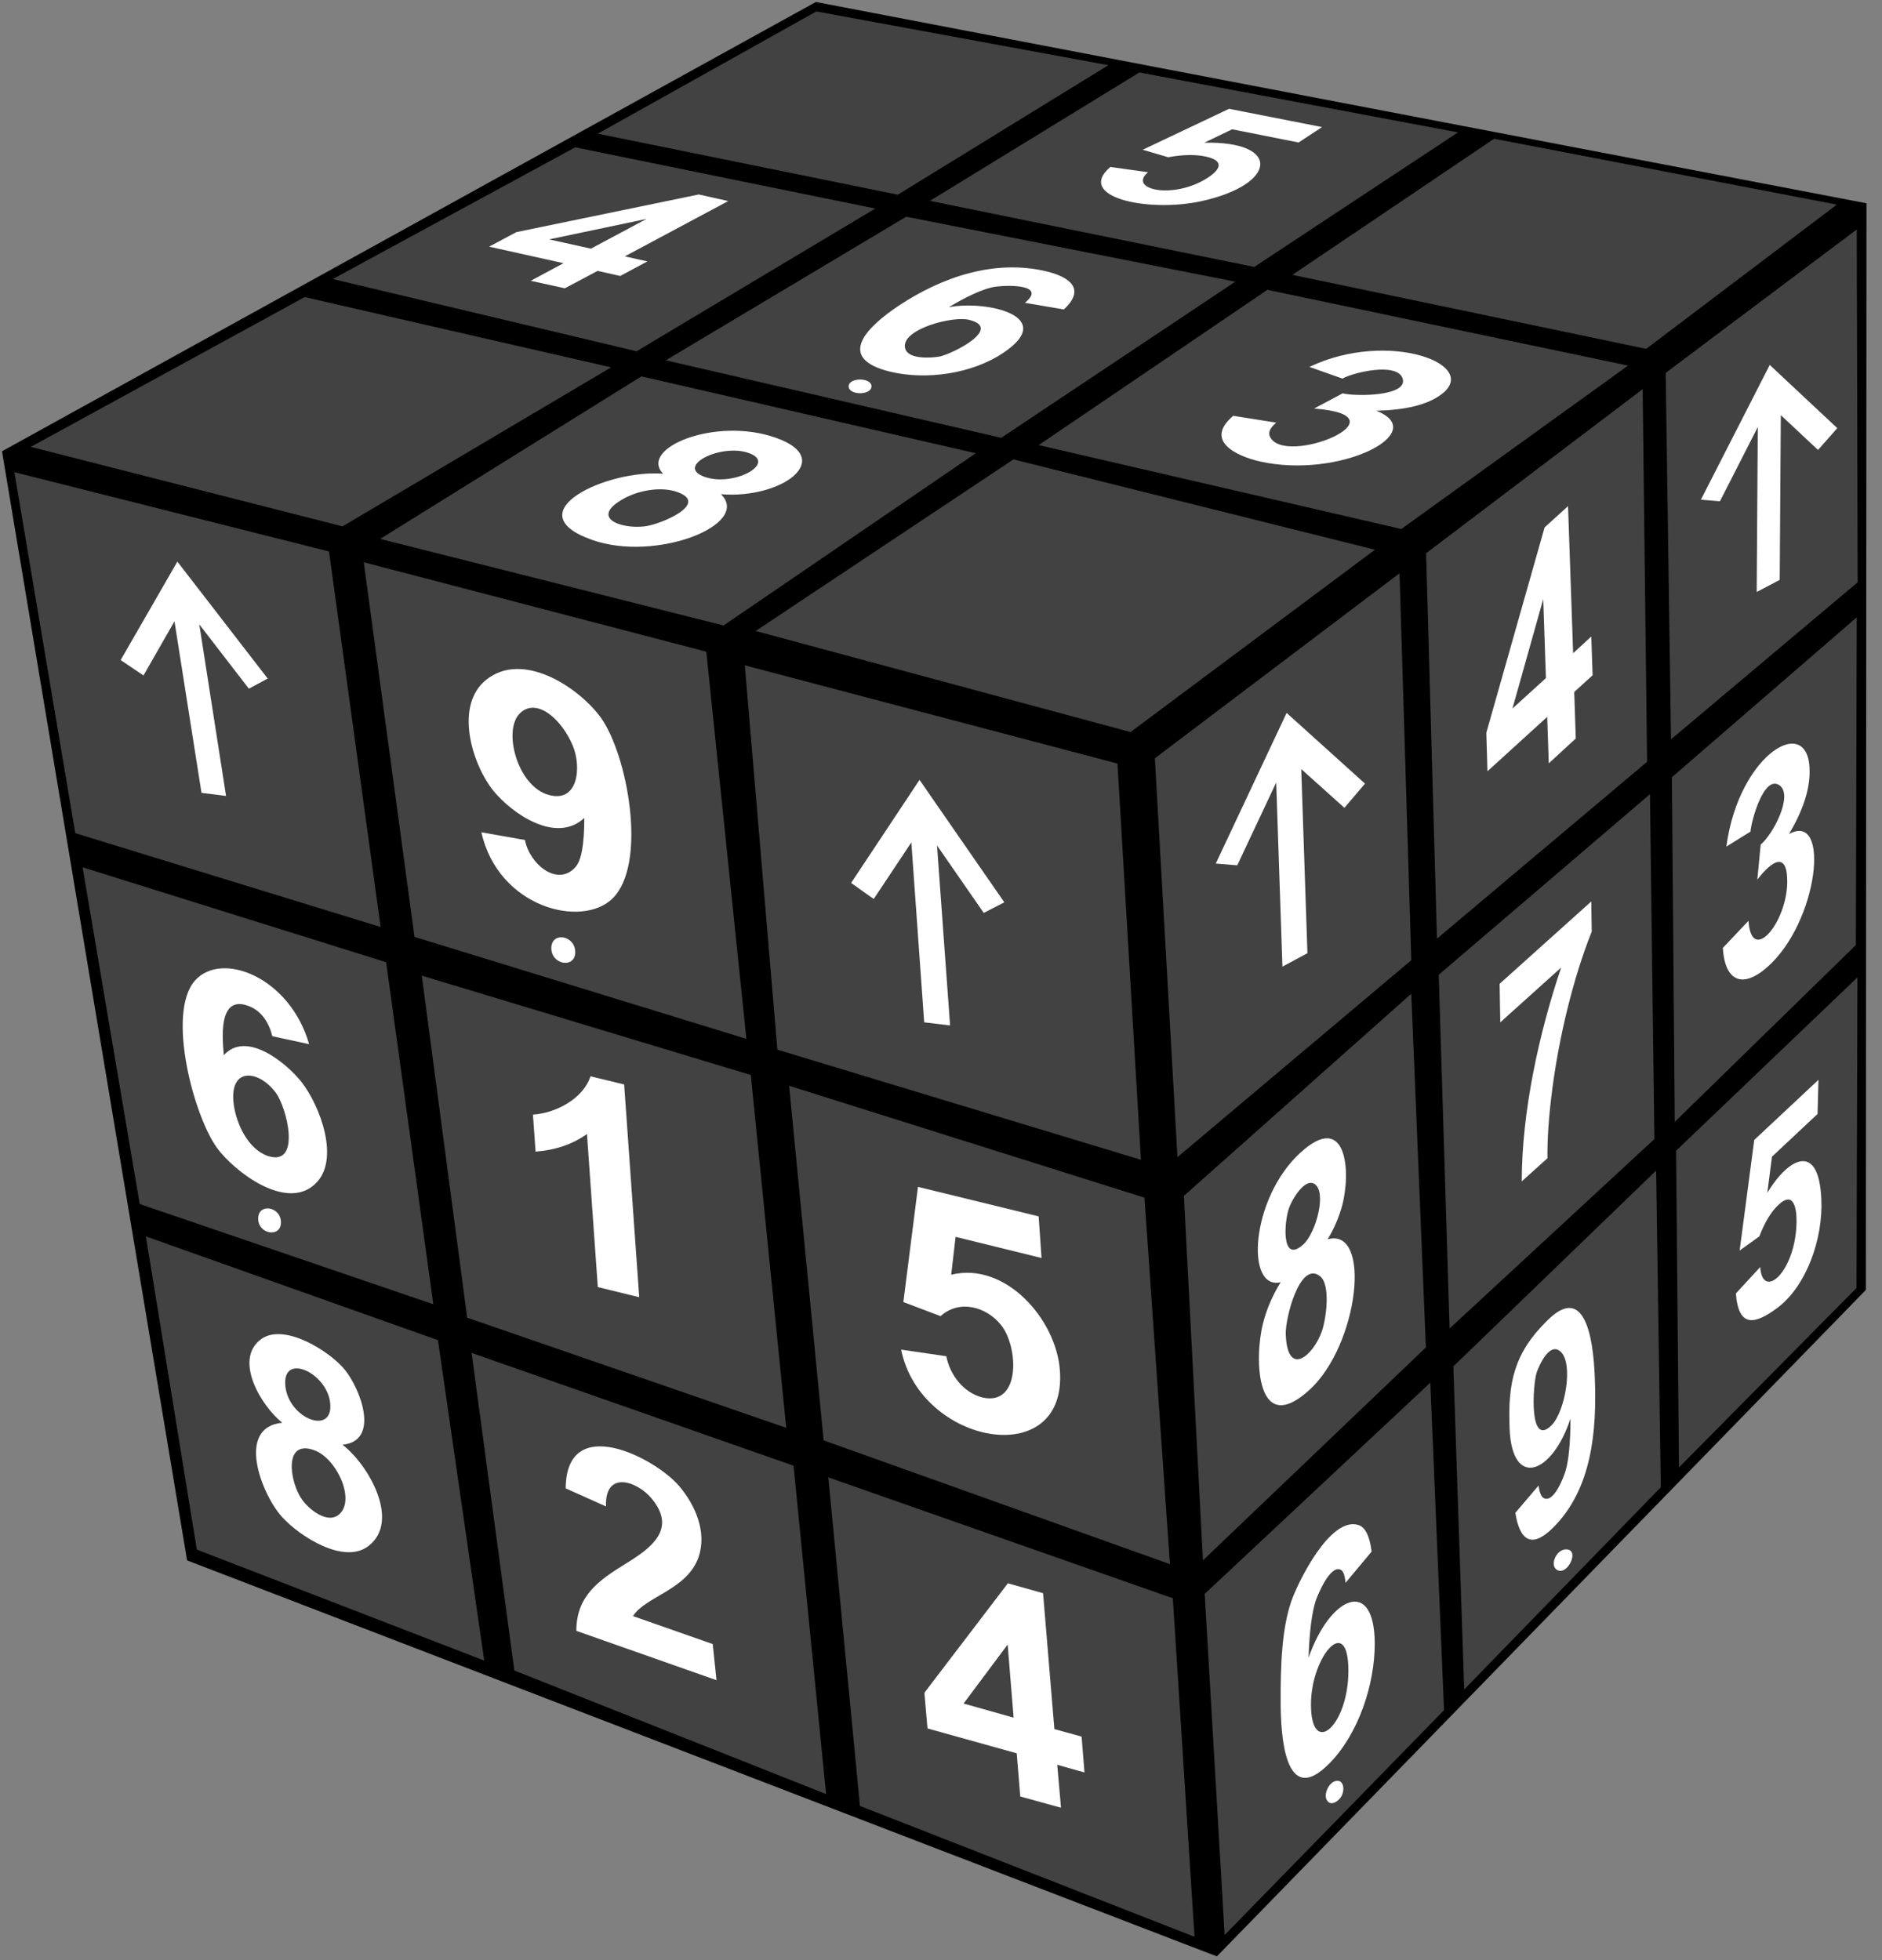 <?xml version="1.0" encoding="UTF-8"?>
<svg width="96px" height="100px" viewBox="0 0 96 100" version="1.1" xmlns="http://www.w3.org/2000/svg" xmlns:xlink="http://www.w3.org/1999/xlink">
    <rect x="0" y="0" width="96" height="100" fill="#808080" stroke="none"/>
    <title>sudoku_6</title>
    <g id="Sudoku" stroke="none" stroke-width="1" fill="none" fill-rule="evenodd">
        <g id="sudoku_6" fill-rule="nonzero">
            <polygon id="Path" fill="#000000" points="0.102 23.022 41.619 0.101 95.209 10.371 95.176 65.809 62.072 99.809 9.544 79.607"></polygon>
            <polygon id="Path" fill="#424242" points="51.693 23.438 70.136 28.045 57.668 37.348 38.547 32.191"></polygon>
            <polygon id="Path" fill="#424242" points="64.648 14.787 83.046 18.652 71.48 26.989 52.981 22.708"></polygon>
            <polygon id="Path" fill="#424242" points="76.213 7.079 93.696 10.438 83.972 17.798 65.924 14.022"></polygon>
            <polygon id="Path" fill="#424242" points="58.12 3.697 74.372 6.753 63.981 13.618 47.435 10.247"></polygon>
            <polygon id="Path" fill="#424242" points="46.227 11.056 63.01 14.371 51.072 22.337 33.961 18.382"></polygon>
            <polygon id="Path" fill="#424242" points="32.719 19.202 49.773 23.124 36.909 31.91 19.392 27.494"></polygon>
            <polygon id="Path" fill="#424242" points="15.541 15.157 31.172 18.742 17.472 26.854 1.57 22.798"></polygon>
            <polygon id="Path" fill="#424242" points="29.342 7.517 44.646 10.64 32.471 17.921 16.975 14.236"></polygon>
            <polygon id="Path" fill="#424242" points="41.641 0.584 56.538 3.326 45.798 9.933 30.494 6.82"></polygon>
            <polygon id="Path" fill="#424242" points="37.993 33.944 57.001 38.955 58.199 59.169 39.654 53.551"></polygon>
            <polygon id="Path" fill="#424242" points="18.556 28.685 36.028 33.247 38.072 53 21.143 47.798"></polygon>
            <polygon id="Path" fill="#424242" points="0.734 24.09 16.783 28.135 19.415 47.292 3.84 42.506"></polygon>
            <polygon id="Path" fill="#424242" points="40.252 55.393 58.379 61.101 59.678 79.798 42.014 73.483"></polygon>
            <polygon id="Path" fill="#424242" points="21.515 49.775 38.298 54.843 40.105 72.843 23.831 67.225"></polygon>
            <polygon id="Path" fill="#424242" points="4.213 44.247 19.697 49.09 22.103 66.539 7.127 61.427"></polygon>
            <polygon id="Path" fill="#424242" points="42.251 75.371 59.825 81.539 60.932 98.809 43.866 92.135"></polygon>
            <polygon id="Path" fill="#424242" points="24.056 69.022 40.478 74.775 42.138 91.528 26.236 85.225"></polygon>
            <polygon id="Path" fill="#424242" points="7.443 63.079 22.34 68.371 24.7 84.719 10.04 79.056"></polygon>
            <polygon id="Path" fill="#424242" points="58.91 38.685 71.39 29.247 71.989 48.989 60.062 59.034"></polygon>
            <polygon id="Path" fill="#424242" points="72.745 28.225 83.791 19.854 84.017 38.865 73.299 47.888"></polygon>
            <polygon id="Path" fill="#424242" points="84.966 19.022 94.712 11.708 94.758 29.708 85.237 37.719"></polygon>
            <polygon id="Path" fill="#424242" points="60.39 61.011 71.989 50.697 72.734 68.742 61.361 79.607"></polygon>
            <polygon id="Path" fill="#424242" points="73.389 49.73 84.164 40.517 84.39 58.112 73.943 67.775"></polygon>
            <polygon id="Path" fill="#424242" points="85.282 39.652 94.712 31.494 94.667 48.213 85.429 57.236"></polygon>
            <polygon id="Path" fill="#424242" points="61.451 81.315 72.96 70.539 73.66 87.247 62.468 98.719"></polygon>
            <polygon id="Path" fill="#424242" points="74.135 69.708 84.48 59.719 84.717 75.876 74.688 86.191"></polygon>
            <polygon id="Path" fill="#424242" points="85.496 58.708 94.746 49.865 94.701 65.708 85.643 74.865"></polygon>
            <path d="M62.908,21.213 L65.099,21.562 C64.794,21.82 64.681,22.056 64.772,22.258 C65.461,23.876 71.932,21.213 67.031,20.843 L68.488,20.067 C69.143,20.236 71.898,20.225 71.537,19.281 C71.232,18.494 69.086,18.978 68.476,19.315 L66.793,18.719 C70.848,16.775 75.716,18.652 73.423,20.191 C72.734,20.663 71.661,20.921 70.204,20.955 C73.028,22.067 68.318,24.461 64.252,23.539 C63.032,23.258 61.417,22.472 62.908,21.213 L62.908,21.213 Z" id="Path" fill="#FFFFFF"></path>
            <path d="M56.64,8.517 L58.56,8.787 C57.51,9.674 59.859,10.202 61.609,9.067 C62.344,8.584 62.4,8.169 61.463,7.978 C60.943,7.876 60.322,7.888 59.588,8.022 L58.289,7.64 L62.694,5.551 L67.437,6.483 L66.24,7.27 L62.852,6.596 L61.429,7.281 C65.359,7.191 65.156,9.404 61.304,10.258 C58.56,10.865 54.833,10.056 56.64,8.517 L56.64,8.517 Z" id="Path" fill="#FFFFFF"></path>
            <path d="M54.268,15.787 L52.28,15.449 C53.466,14.472 51.241,14.528 50.632,14.652 C50.078,14.775 49.333,15.112 48.395,15.674 C50.315,15.303 53.986,16.135 51.162,18.011 C49.581,19.067 47.266,19.404 45.425,18.966 C42.534,18.27 44.296,16.629 45.843,15.596 C48.045,14.135 50.722,13.213 53.376,13.843 C54.539,14.124 55.409,14.73 54.268,15.787 L54.268,15.787 Z M46.159,17.697 C46.216,18.348 47.469,18.27 47.921,18.191 C48.587,18.056 51.196,16.742 49.423,16.315 C48.599,16.112 46.057,16.775 46.159,17.697 L46.159,17.697 Z" id="Shape" fill="#FFFFFF"></path>
            <path d="M33.826,24.169 C32.561,22.876 36.491,21.236 39.586,22.337 C42.658,23.427 39.846,25.472 36.774,25.213 C38.355,26.753 33.453,28.708 30.189,27.539 C26.236,26.135 30.98,23.933 33.826,24.169 L33.826,24.169 Z M35.938,24.326 C37.406,24.854 39.665,23.64 38.197,23.112 C36.774,22.607 34.424,23.787 35.938,24.326 Z M31.838,25.427 C30.031,26.416 31.68,27 32.877,26.854 C33.69,26.764 36.22,25.697 34.549,25.101 C33.724,24.809 32.595,25.011 31.838,25.427 L31.838,25.427 Z" id="Shape" fill="#FFFFFF"></path>
            <path d="M27.072,14.326 L28.744,13.427 L24.949,12.584 L26.338,11.843 L35.644,9.921 L37.146,10.258 L31.872,13.079 L33.024,13.337 L31.635,14.079 L30.483,13.82 L28.811,14.708 L27.072,14.326 Z M30.144,12.685 L32.979,11.169 L28.009,12.213 L30.144,12.685 L30.144,12.685 Z" id="Shape" fill="#FFFFFF"></path>
            <path d="M24.553,42.461 L26.778,42.854 C27.004,44.079 28.439,45.27 29.353,44.236 C29.658,43.899 29.805,43.067 29.805,41.73 C28.371,43.067 26.135,41.528 25.163,40.337 C24.056,38.955 23.164,35.955 24.824,34.663 C26.677,33.202 29.489,35.045 30.63,36.584 C32.008,38.472 33.047,44.079 31.24,45.843 C29.67,47.371 25.423,46.303 24.553,42.461 L24.553,42.461 Z M26.519,36.393 C25.638,37.247 26.383,40.101 27.976,40.551 C29.5,40.989 29.67,39.124 29.218,38.045 C28.664,36.708 27.377,35.551 26.519,36.393 L26.519,36.393 Z" id="Shape" fill="#FFFFFF"></path>
            <path d="M45.967,68.854 L48.271,69.191 C48.452,70.135 49.141,71.045 50.101,71.292 C52.077,71.764 51.964,68.719 51.061,67.596 C50.315,66.663 48.937,66.281 47.977,67.146 L46.08,66.427 L46.825,60.551 L52.981,62.056 L53.128,64.18 L48.745,63.101 L48.52,65.034 C51.275,64.348 53.884,67.303 54.065,69.921 C54.438,75.09 46.95,73.719 45.967,68.854 Z" id="Path" fill="#FFFFFF"></path>
            <path d="M32.606,66.18 L30.494,65.663 L29.941,57.854 C29.218,58.371 28.348,58.674 27.32,58.753 L27.185,56.865 C28.348,56.787 29.737,56.067 30.121,54.91 L31.838,55.326 L32.606,66.18 L32.606,66.18 Z" id="Path" fill="#FFFFFF"></path>
            <path d="M15.767,53.27 L13.892,52.865 C13.711,52.157 13.327,51.528 12.593,51.292 C11.113,50.809 11.351,53.034 11.418,53.831 C12.57,52.551 14.615,54.236 15.371,55.191 C16.309,56.371 17.404,59.213 16.049,60.427 C14.569,61.775 11.96,59.775 11.068,58.562 C9.871,56.91 8.493,51.685 9.939,50.034 C11.294,48.483 14.795,49.854 15.767,53.27 L15.767,53.27 Z M11.927,56.371 C12.062,57.348 12.661,58.64 13.677,58.978 C15.371,59.517 14.648,56.539 14.072,55.753 C13.169,54.539 11.656,54.438 11.927,56.371 Z" id="Shape" fill="#FFFFFF"></path>
            <path d="M52.043,91.652 L51.863,89.449 L47.311,88.18 L47.153,86.36 L51.411,80.775 L53.207,81.281 L53.783,88.213 L55.172,88.596 L55.319,90.427 L53.929,90.034 L54.121,92.225 L52.043,91.652 L52.043,91.652 Z M51.704,87.629 L51.4,83.899 L49.152,86.91 L51.704,87.629 L51.704,87.629 Z" id="Shape" fill="#FFFFFF"></path>
            <path d="M36.356,83.876 L36.548,85.719 L29.399,83.202 C29.399,81.427 30.517,80.64 31.917,79.775 C33.193,78.989 34.549,78.022 33.239,76.449 C32.493,75.551 30.844,75 30.912,76.854 L28.856,75.933 C28.879,72.056 33.374,74.337 34.639,75.809 C35.464,76.775 36.073,78.169 35.633,79.438 C35.057,81.112 32.911,81.449 32.29,82.449 L36.356,83.876 L36.356,83.876 Z" id="Path" fill="#FFFFFF"></path>
            <path d="M14.4,72.584 C13.327,71.742 11.893,69.348 13.327,68.315 C14.502,67.472 16.828,68.944 17.585,69.876 C18.376,70.843 19.415,73.506 17.472,73.708 C18.793,74.719 20.442,77.596 18.805,78.865 C17.551,79.854 15.258,78.36 14.389,77.393 C13.361,76.27 11.994,72.82 14.4,72.584 L14.4,72.584 Z M14.558,70.73 C14.739,72.393 17.032,73.258 16.84,71.562 C16.67,70.022 14.366,68.966 14.558,70.73 Z M15.416,76.517 C15.767,77.011 16.738,77.798 17.325,77.236 C18.127,76.483 17.167,74.404 16.038,73.989 C14.411,73.393 14.795,75.674 15.416,76.517 L15.416,76.517 Z" id="Shape" fill="#FFFFFF"></path>
            <path d="M79.002,38.944 L78.923,36.573 L75.874,39.348 L75.817,37.382 L78.788,26.91 L79.985,25.82 L80.245,33.326 L81.171,32.472 L81.239,34.449 L80.301,35.303 L80.38,37.674 L79.002,38.944 L79.002,38.944 Z M78.856,34.596 L78.72,30.562 L77.15,36.146 L78.856,34.596 L78.856,34.596 Z" id="Shape" fill="#FFFFFF"></path>
            <path d="M65.325,65.416 C63.507,65.843 63.8,61.124 66.33,58.809 C68.713,56.629 68.928,59.82 68.454,61.539 C68.284,62.135 68.047,62.697 67.72,63.225 C69.99,62.596 69.312,68.596 66.805,70.899 C64.072,73.404 63.97,69.315 64.422,67.528 C64.602,66.798 64.907,66.101 65.325,65.416 L65.325,65.416 Z M66.488,63.483 C67.121,62.899 67.697,60.82 67.053,60.404 C66.545,60.079 65.89,61.236 65.766,61.596 C65.506,62.258 65.325,64.539 66.488,63.483 Z M65.585,68.056 C65.664,70.315 66.985,69.169 67.426,67.921 C67.64,67.315 67.9,65.539 67.324,65.101 C66.308,64.315 65.562,67.236 65.585,68.056 L65.585,68.056 Z" id="Shape" fill="#FFFFFF"></path>
            <path d="M76.529,52.157 L76.495,50.191 L81.171,45.989 L81.193,47.528 C80.233,49.933 79.533,52.91 79.194,55.472 C79.002,56.91 78.923,58.112 78.935,59.09 L77.624,60.27 C77.624,56.73 78.505,52.697 79.635,49.36 L76.529,52.157 L76.529,52.157 Z" id="Path" fill="#FFFFFF"></path>
            <path d="M87.88,48.36 L89.19,46.978 C89.336,49.225 91.132,47.101 91.166,45.034 C91.189,43.404 90.387,43.899 89.641,44.876 L89.811,43.09 C90.455,42.551 91.494,40.551 90.76,40.056 C89.969,39.539 89.336,41.865 89.291,42.427 L88.06,43.191 C88.704,38.393 92.363,36.292 92.307,39.416 C92.296,40.348 91.945,41.393 91.256,42.551 C93.391,41.371 92.759,47.056 90.138,49.348 C88.84,50.483 87.981,50.011 87.88,48.36 L87.88,48.36 Z" id="Path" fill="#FFFFFF"></path>
            <path d="M69.967,79.157 L68.634,80.753 C68.6,80.36 68.521,80.135 68.375,80.079 C67.844,79.843 67.223,81.348 67.11,81.674 C66.918,82.281 66.793,83.247 66.748,84.573 C67.844,81.427 70.103,80.449 70.125,83.82 C70.136,85.899 69.312,88.427 67.832,89.944 C65.495,92.348 65.336,88.382 65.325,86.91 C65.314,84.876 65.393,83.09 65.867,81.697 C66.217,80.697 67.844,77.371 69.278,77.798 C69.64,77.899 69.865,78.36 69.967,79.157 L69.967,79.157 Z M66.872,86.978 C66.884,89.697 68.792,88.056 68.781,85.213 C68.77,82.281 66.861,84.528 66.872,86.978 Z" id="Shape" fill="#FFFFFF"></path>
            <path d="M77.297,77.18 L78.483,75.787 C78.528,76.146 78.618,76.36 78.743,76.427 C79.262,76.708 79.77,75.337 79.861,75.034 C80.019,74.483 80.109,73.596 80.109,72.371 C79.183,75.213 77.116,75.989 77.003,72.854 C76.913,70.528 77.229,69.034 78.935,67.36 C80.776,65.528 81.272,68.045 81.352,70.326 C81.453,72.989 81.216,75.966 79.206,77.955 C78.099,79.045 77.512,78.551 77.297,77.18 L77.297,77.18 Z M79.59,68.944 C79.036,68.461 78.505,69.663 78.381,70.034 C78.189,70.652 77.975,73.876 79.138,72.719 C79.827,72.045 80.29,69.539 79.59,68.944 L79.59,68.944 Z" id="Shape" fill="#FFFFFF"></path>
            <path d="M88.546,65.989 L89.788,64.64 C89.901,66.36 91.584,64.91 91.64,62.382 C91.652,61.742 91.539,60.697 90.714,61.472 C90.353,61.809 90.025,62.337 89.743,63.079 L88.738,63.798 L89.483,58.157 L92.759,55.09 L92.713,56.831 L90.387,59.011 L90.15,60.854 C91.211,59.09 92.77,58.225 92.905,61.157 C93.007,63.202 92.137,65.618 90.669,66.719 C89.54,67.562 88.681,67.775 88.546,65.989 Z" id="Path" fill="#FFFFFF"></path>
            <path d="M44.454,19.708 C44.454,20.18 43.29,20.18 43.29,19.708 C43.29,19.247 44.454,19.247 44.454,19.708 Z" id="Path" fill="#FFFFFF"></path>
            <path d="M14.332,62.36 C14.332,63.157 13.169,62.978 13.169,62.169 C13.169,61.36 14.332,61.551 14.332,62.36 Z" id="Path" fill="#FFFFFF"></path>
            <path d="M29.342,48.573 C29.342,49.427 28.122,49.225 28.122,48.371 C28.122,47.517 29.342,47.708 29.342,48.573 L29.342,48.573 Z" id="Path" fill="#FFFFFF"></path>
            <path d="M68.081,90.876 C68.544,90.719 68.634,91.326 68.397,91.685 C68.262,91.899 67.878,92.169 67.686,91.843 C67.505,91.551 67.765,90.989 68.081,90.876 Z" id="Path" fill="#FFFFFF"></path>
            <path d="M79.861,79.045 C80.651,79.011 79.917,80.506 79.375,80.056 C79.07,79.809 79.386,79.067 79.861,79.045 Z" id="Path" fill="#FFFFFF"></path>
            <polygon id="Path" fill="#FFFFFF" points="65.099 39.921 65.416 49.315 66.692 48.629 66.376 39.236 68.578 41.213 69.628 39.978 65.63 36.371 62.016 44.056 63.112 44.146"></polygon>
            <polygon id="Path" fill="#FFFFFF" points="46.487 42.978 47.142 52.157 48.463 52.315 47.797 43.135 50.18 46.573 51.23 46.034 46.904 39.787 43.415 45.045 44.567 45.865"></polygon>
            <polygon id="Path" fill="#FFFFFF" points="8.9 31.697 10.278 40.449 11.531 40.607 10.165 31.854 12.695 35.135 13.655 34.618 9.047 28.652 6.155 33.674 7.319 34.461"></polygon>
            <polygon id="Path" fill="#FFFFFF" points="89.664 21.787 89.608 30.202 90.782 29.584 90.839 21.18 92.736 22.955 93.719 21.843 90.274 18.618 86.761 25.494 87.733 25.573"></polygon>
        </g>
    </g>
</svg>